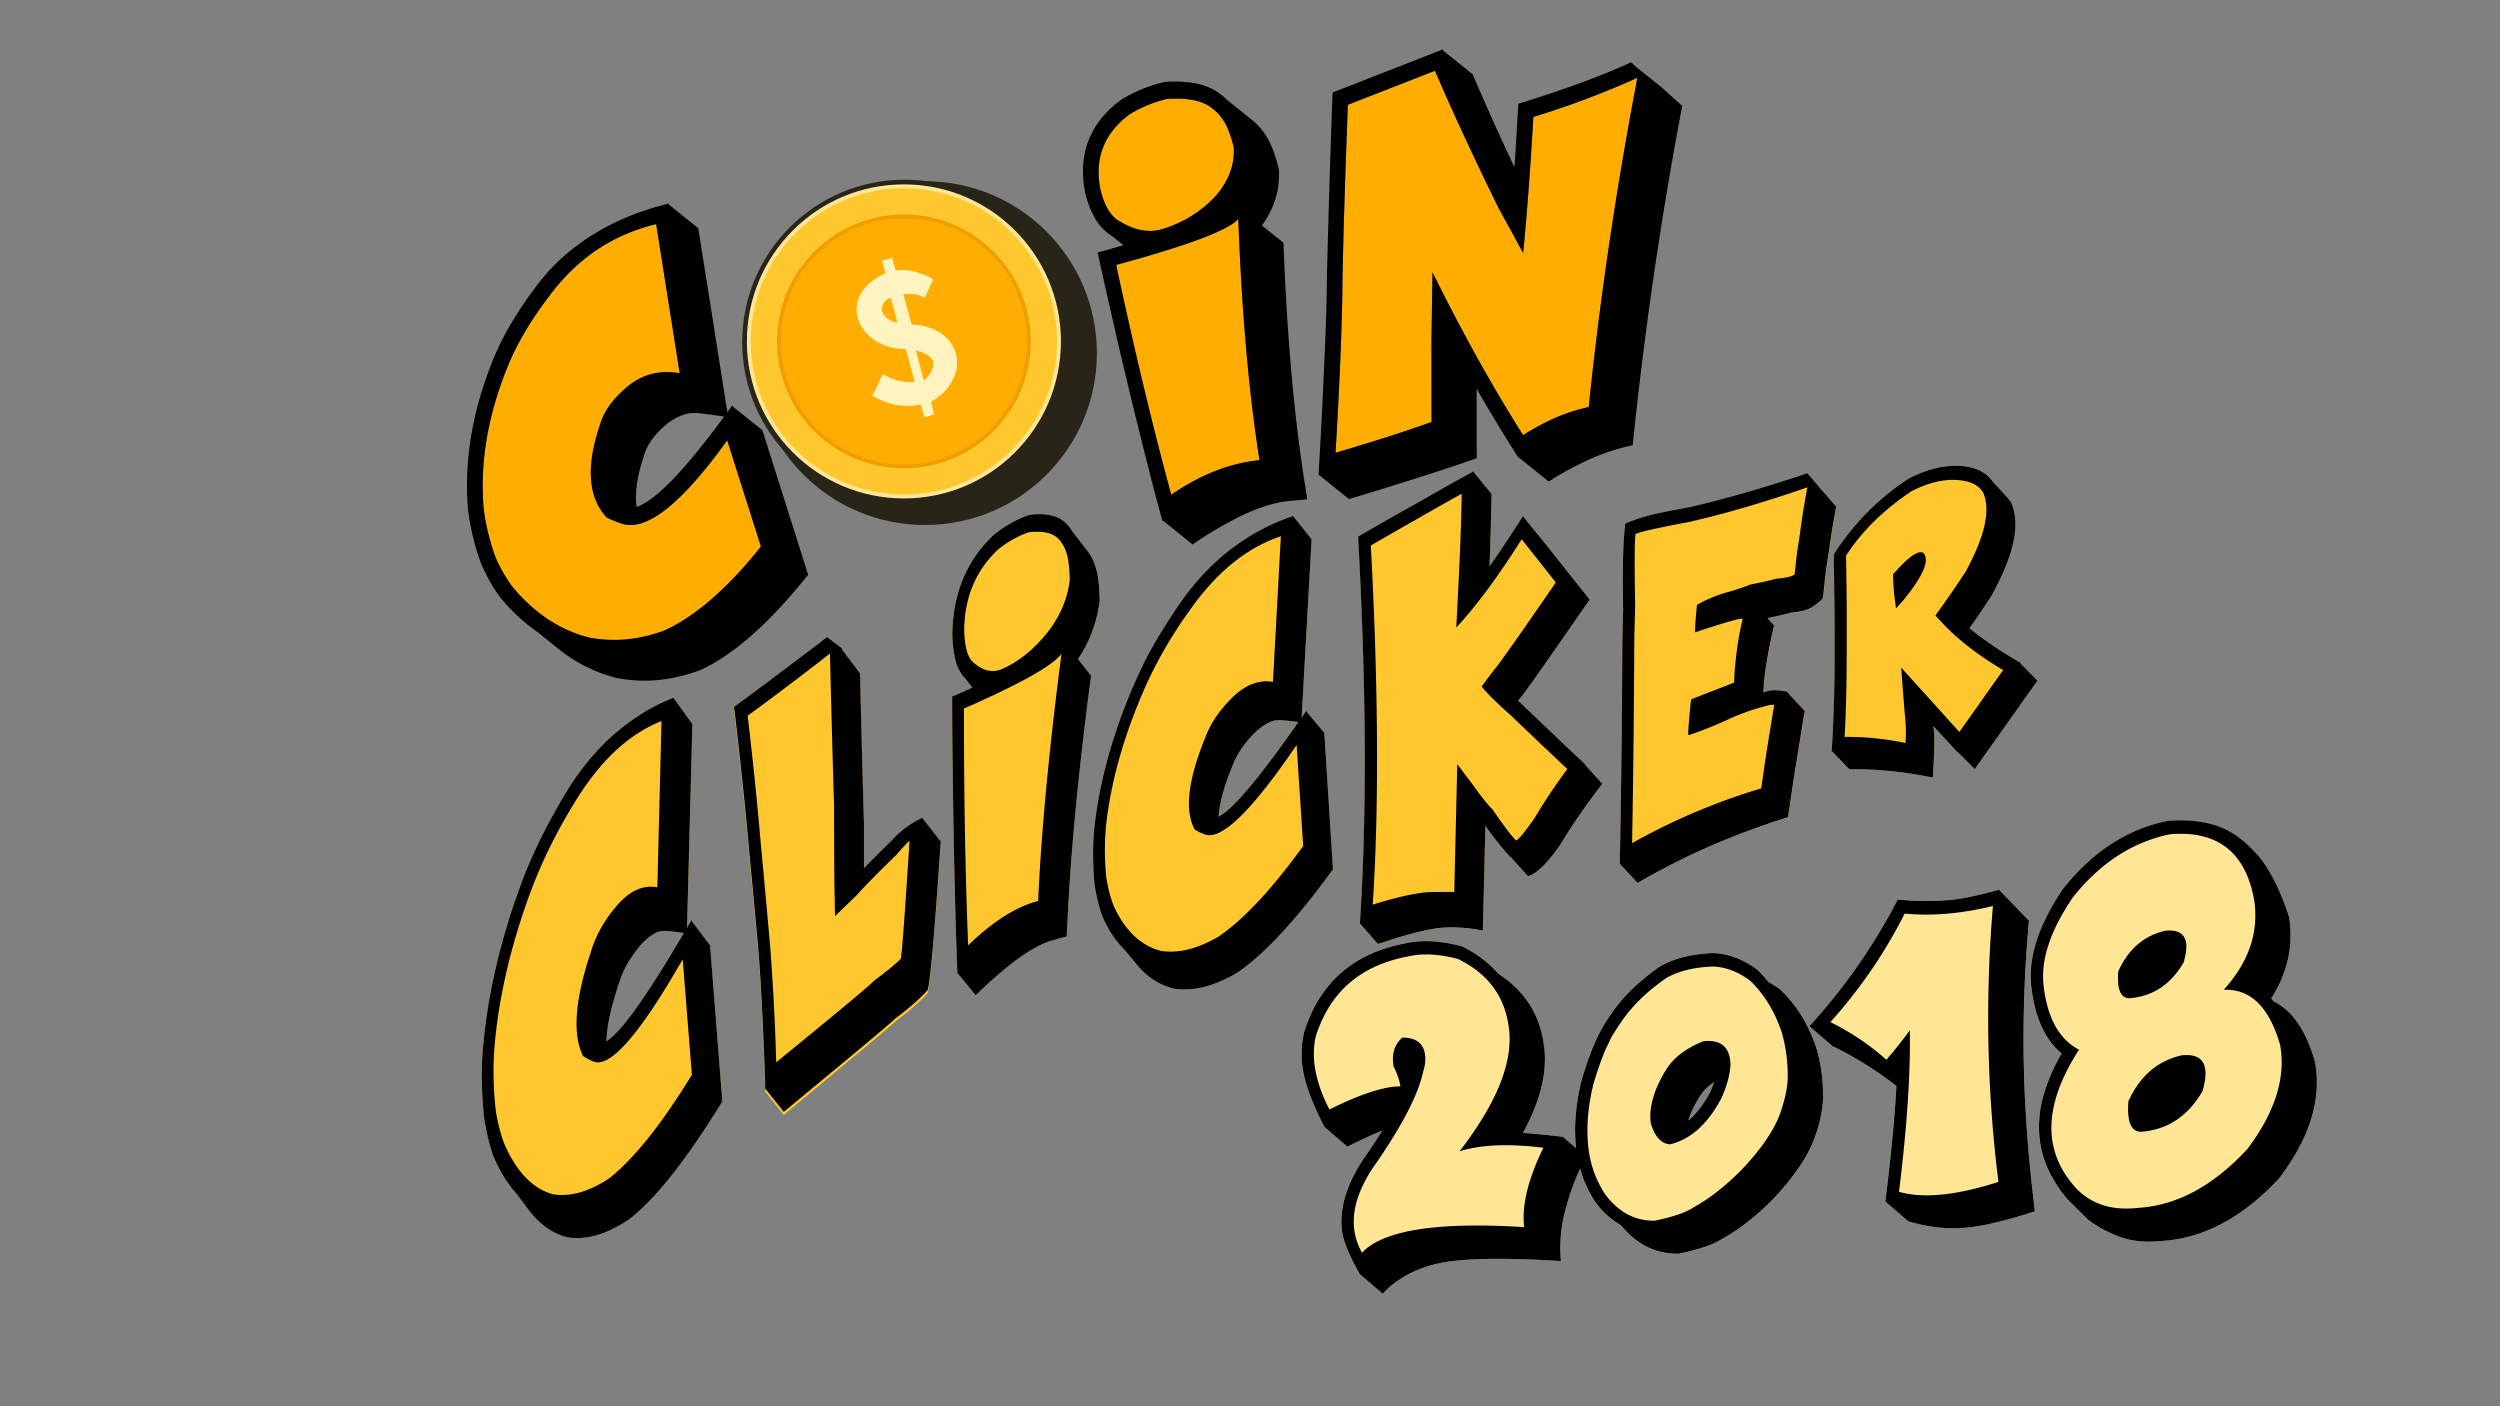 <svg xmlns="http://www.w3.org/2000/svg" width="1600" height="900" viewBox="0 0 1600 900"><rect x="0" y="0" width="1600" height="900" fill="#808080" stroke="none"/><defs><style>.cls-1{fill:#282418;}.cls-2{fill:#ffe695;}.cls-3{fill:#ffc72e;}.cls-4{fill:#f09f01;}.cls-5{fill:#ffad01;}.cls-6{fill:#fff4bf;}</style></defs><title>start</title><g id="start"><circle class="cls-1" cx="579" cy="219" r="104"/><circle class="cls-1" cx="592" cy="226" r="110"/><circle class="cls-2" cx="578.5" cy="218.5" r="100.5"/><circle class="cls-3" cx="578.5" cy="218.5" r="97.99"/><circle class="cls-4" cx="578.5" cy="218.5" r="81.24"/><circle class="cls-5" cx="578.5" cy="218.5" r="78.72"/><path class="cls-6" d="M583.39,207.65l-5.23-19.41c4.45-.17,8.52-.57,13.65,2.39l5.48-11.88c-8.22-4.6-16.25-6.76-24.07-5.66L571,165l-6.47,1.74,2.18,8.09c-33.25,15-17.2,48.87,13,48.52l5.67,21c-7.58.88-14.2-1.37-20.4-4.92l-6.67,13.93c9,5.12,18.91,7.93,31,5.55l2.17,8.08,6.47-1.74-2.17-8.08C622.2,242.3,616.73,209.08,583.39,207.65Zm-9-1.06c-11-2.24-13.62-12-4.35-16.17Zm16.92,37.08-5.22-19.41C598.76,227.39,601.17,233.66,591.34,243.67Z"/><path class="cls-5" d="M487,349.8l-21.59-67.94q-44.15,61.39-67.7,53.23a76,76,0,0,1-9.42-3.81q-17.85-19.41-4.42-59.08,3.78-13.41,18-25T435,238.84l-15.07-95.37q-41.76,10-68.31,45.89-17.08,22.23-26.05,43.6-19.29,46.53-16.21,90.12Q310.61,338,316.87,356a94.1,94.1,0,0,0,11,19.43q20.94,25.36,49,32.58,23.94,4.63,48.63-4.63Q455.27,389.59,487,349.8Z"/><path d="M487.93,275.32,469,260.2l-.22-.89-1.67,2.28c-.56.75-1.09,1.51-1.59,2.26L446.92,146.07,428,130.86l-.09-.54a178.52,178.52,0,0,0-21.4,6.56,156.61,156.61,0,0,0-19.29,8.8c-.42.19-.85.4-1.29.65l-1.28.75L381.43,149c-2.52,1.48-5,3-7.29,4.64s-4.64,3.29-6.9,5a.22.22,0,0,1-.15.11c-.7.6-1.38,1.16-2.06,1.69s-1.36,1.1-2.06,1.69a129.49,129.49,0,0,0-19.22,20.36A256,256,0,0,0,328,205.56a180.42,180.42,0,0,0-11.66,22.74q-20.28,48.88-17,95.38c.16,2.18.47,4.73.91,7.66a160,160,0,0,0,7.39,28.71A131.85,131.85,0,0,0,313.49,372a86.72,86.72,0,0,0,6.81,10.49,118.59,118.59,0,0,0,23.91,22.16L357.06,415a97.22,97.22,0,0,0,37.3,18.84,92.73,92.73,0,0,0,32.27.7,108.6,108.6,0,0,0,21.77-5.78q32-14.78,68.8-60.92Zm-38.5-10.63q5.49.58,14,1.95-19.11,26-33.13,40.46t-22.84,17.33q-2-13.19,4.82-33.13,3-10.47,14.71-20.13a38.71,38.71,0,0,1,7.08-4.38,26.54,26.54,0,0,1,7.48-2.33A34.29,34.29,0,0,1,449.43,264.69ZM425.52,403.37q-24.69,9.25-48.63,4.63-28-7.22-49-32.58a94.1,94.1,0,0,1-11-19.43q-6.25-18-7.52-32.91-3.08-43.59,16.21-90.12,9-21.36,26.05-43.6,26.55-35.88,68.31-45.89L435,238.84q-18.94-3.27-33.13,8.33t-18,25q-13.42,39.68,4.42,59.08a76,76,0,0,0,9.42,3.81q23.55,8.18,67.7-53.23L487,349.8Q455.25,389.6,425.52,403.37Z"/><path class="cls-5" d="M749.65,316.56q28.22-19.33,56.43-22.05-10.26-64.8-13.59-154.43-8.67,10.59-78.12,29.48Q732,252,749.65,316.56Z"/><path class="cls-5" d="M778.7,124.64q11.89-14.19,10.86-30.47-2.49-10.35-6-16.16a31.8,31.8,0,0,0-9.32-9.87q-8.91-6-27.1-4.88a80.2,80.2,0,0,0-24.33,10q-24,18-18.68,47.17,3.33,14.82,11.08,20.34,14.63,9.26,26.89,6.29A75.4,75.4,0,0,0,778.7,124.64Z"/><path d="M834.18,303.82q-4.75-31.4-7.95-68.5t-4.82-80l-13.8-11q12.06-16.52,10.86-36.06-3.16-13.11-7.66-20.5a47.28,47.28,0,0,0-4.41-6.08,36.49,36.49,0,0,0-5.36-5.1L785.3,63.89c-.92-.9-1.88-1.75-2.87-2.55s-2-1.57-3.09-2.33q-11.73-7.95-33-6.64l-1.56.23A92.6,92.6,0,0,0,717.29,64q-29.64,22.11-22.93,58.55a61.48,61.48,0,0,0,6.09,16.56A33,33,0,0,0,710.06,150l1.39.89L719,157q-3.88,1-8,2.22t-8.49,2.3q2.92,13.78,6.35,28.82T715.86,221q3.61,15.56,7.35,31t7.38,30q3.63,14.55,7,27.67T744,333.49a.53.53,0,0,1,.39-.24l18.9,15.21a237.5,237.5,0,0,1,32-18.76q14.5-6.84,26.43-8.65l2.82-.33c1.43-.16,3-.31,4.64-.47s3.21-.31,4.65-.44,2.38-.22,2.82-.29Zm-119-163q-7.74-5.52-11.08-20.34-5.37-29.2,18.68-47.17a80.2,80.2,0,0,1,24.33-10q18.2-1.11,27.1,4.88A31.8,31.8,0,0,1,783.57,78q3.49,5.8,6,16.16,1.05,16.27-10.86,30.47a75.4,75.4,0,0,1-36.59,22.44Q729.84,150.05,715.22,140.79Zm34.43,175.77Q732,252,714.37,169.56q69.45-18.88,78.12-29.48,3.33,89.63,13.59,154.43Q777.87,297.23,749.65,316.56Z"/><path class="cls-5" d="M1047.89,49.9a563.57,563.57,0,0,1-66.52,25q-3,51.66-6.55,87.17-7-13.06-15.52-28.48-22.38-45.34-40.93-88.23L862.65,67.09q-3.15,83.55-3.54,120.32-.61,39.28-4.34,102.35,39-11.52,61.42-19.69l-.06-52.58.67-43.25q28.91,58.39,58,104.27,21.11-13.58,42-18Q1027.2,158.78,1047.89,49.9Z"/><path d="M1063.06,55.58,1047.34,43l-3.42-3.15q-14.16,6.55-32.11,13.13T971.75,66.41q-.64,10.2-1.23,20.43T969.24,107Q961.82,91.32,955,76.07T942.44,47.46L923.65,32.41a1,1,0,0,1-.14-.39,1,1,0,0,0-.15-.39L852.87,59.22q-.78,20.4-1.39,39.35t-1.1,35.51q-.48,16.54-.83,30T849.11,187q-.11,6.52-.36,14.83t-.66,17.86q-.39,9.56-.87,20.05t-1,21.35q-.54,10.88-1.15,21.84t-1.21,21.43a1.59,1.59,0,0,1,.57-.18l18.89,15.21q6.54-1.9,14.09-4.24l15.4-4.77q7.85-2.43,15.59-4.9t14.69-4.75q6.93-2.3,12.62-4.21t9.43-3.31c0-3.18-.06-6.59-.07-10.22s0-7.36,0-11.15,0-7.64,0-11.53,0-7.69,0-11.42q6.39,11.06,13,22t13.81,22.22a.49.49,0,0,1,.3-.23l19,15.29a197.39,197.39,0,0,1,27.09-14.62,133.78,133.78,0,0,1,26.65-8.58q5.61-54.55,13.53-108.89t18.16-108.31Zm-46.27,204.91q-20.88,4.45-42,18-29.1-45.87-58-104.27l-.67,43.25.06,52.58q-22.41,8.18-61.42,19.69,3.74-63.07,4.34-102.35.39-36.78,3.54-120.32l55.72-21.76q18.55,42.89,40.93,88.23Q967.78,149,974.82,162q3.52-35.5,6.55-87.17a563.57,563.57,0,0,0,66.52-25Q1027.19,158.77,1016.79,260.49Z"/><path class="cls-3" d="M454.44,605.06l-11.68-15.5,0-1-1.56,2.65c-.53.88-1,1.76-1.51,2.63l3.43-130.43-11.82-16.37v-.6a123.66,123.66,0,0,0-16.85,8.07,131.22,131.22,0,0,0-15.6,10.61c-.34.23-.69.49-1.06.79s-.71.59-1.05.89L394,469.07c-2.09,1.77-4.12,3.62-6.08,5.53s-3.91,3.92-5.84,6c-.05.08-.09.13-.13.14-.6.7-1.19,1.37-1.77,2s-1.17,1.3-1.77,2a176.53,176.53,0,0,0-17.13,24.05q-8.13,13.6-14.9,27.23t-11.8,26.82q-21.76,57.72-25.76,111.55c-.18,2.51-.31,5.46-.39,8.82a257.2,257.2,0,0,0,1.46,32.67q1.13,7.05,2.64,13.28a93.89,93.89,0,0,0,3.53,11.49q6.17,14.19,14.4,23.18l7.94,10.56Q348.9,788.24,363,791.86q11.19,1.82,23.42-2.84a81.22,81.22,0,0,0,16.71-9c17-13.41,36.7-38.53,59.16-75.1Zm-26.79-9.15c2.63.2,6,.6,10,1.22q-17.87,30.47-30.26,47.81t-19.27,21.42q.42-14.77,8.3-37.86,3.74-12,13.73-23.77a41,41,0,0,1,5.85-5.41,20,20,0,0,1,5.84-3.13A17,17,0,0,1,427.65,595.91Z"/><path class="cls-3" d="M590.5,525.94,602,540.59q-5.64,85.2-8.35,95.11A109.63,109.63,0,0,1,585.1,644q-5,4.44-11.77,9.52-5.42,5-23.37,19.9T501.6,713.57l-11.53-14.49a.82.82,0,0,1-.16.15.93.93,0,0,0-.15.15q-.22-9.06-.63-20.3t-1-23q-.56-11.71-1.22-23.16t-1.43-21q-.78-9-1.58-17.86l-1.56-17q-.76-8.19-1.47-15.58t-1.29-13.69q-.83-9.89-2-21.63t-2.44-24q-1.29-12.29-2.66-24.54t-2.69-23.2q6.63-4.81,14.28-10.53t15.52-11.63q7.86-5.9,15.5-11.66t14.19-10.87l9.4,7.11,0,.67L550.38,433q.87,37.23,1.52,61.23t1,34.78q0,6.79,0,13.94t0,14.75q3.48-3.56,8-8.1t9.95-9.8a52.32,52.32,0,0,1,4.57-4.61,59,59,0,0,1,5-4c1.69-1.21,3.39-2.32,5.1-3.31a44.41,44.41,0,0,1,4.95-2.51Z"/><path class="cls-3" d="M689.87,421.88l8.41,10.54q-5.79,43.82-9.48,81.59t-5.31,69.48l-.82,15.85c-.33.11-1,.3-2.1.58s-2.23.58-3.47.92-2.4.65-3.47,1-1.78.52-2.11.63q-9,3.08-20.71,11.64A256,256,0,0,0,624.47,637L613.09,623a.65.65,0,0,0-.32.3q-.48-11-.87-24.42t-.77-28.41q-.37-15-.68-30.93t-.53-32.08q-.21-16.14-.37-31.76t-.16-30c2.27-1,4.49-1.92,6.64-2.91s4.24-1.9,6.26-2.79l-4.58-6-.89-.86a25.36,25.36,0,0,1-5.39-11A74.13,74.13,0,0,1,609.52,405c.49-25.46,9.24-46.35,26.26-62.51A75.52,75.52,0,0,1,658,329.71l1.2-.29q16-2,23.48,5.89c.67.74,1.31,1.51,1.92,2.3a27.53,27.53,0,0,1,1.72,2.54L696,352.63a24.86,24.86,0,0,1,3.15,5,40.36,40.36,0,0,1,2.29,6.06q2.13,7.39,2.34,20.66A84.91,84.91,0,0,1,689.87,421.88Z"/><path class="cls-3" d="M847.57,469.07l-11.33-13.58v-.84L834.6,457c-.55.77-1.07,1.54-1.57,2.29l6.39-114.17-11.48-14.44,0-.52a132.25,132.25,0,0,0-32.93,16.11c-.34.2-.7.42-1.07.68l-1.08.78-2.73,1.94c-2.13,1.54-4.2,3.15-6.21,4.81s-4,3.41-6,5.22c-.05.07-.09.11-.13.12-.62.61-1.23,1.19-1.82,1.74s-1.2,1.13-1.81,1.75a161,161,0,0,0-17.69,21Q748.1,396.19,741,408.13t-12.41,23.52q-23,50.69-28.21,98.06c-.23,2.21-.43,4.8-.58,7.76a199.32,199.32,0,0,0,.74,28.74c.65,4.13,1.43,8,2.35,11.67A72.39,72.39,0,0,0,706.19,588a69.2,69.2,0,0,0,13.88,20.34l7.7,9.24q10.14,12.12,24.13,15.23a51.27,51.27,0,0,0,23.47-2.61,88.71,88.71,0,0,0,16.89-7.94c17.28-11.82,37.55-33.86,60.84-65.88Zm-16.57-7q-18.57,26.63-31.35,41.81T779.9,522.68q.75-12.94,9.14-33.18,4-10.54,14.27-20.8a41.05,41.05,0,0,1,6-4.73,21.5,21.5,0,0,1,5.93-2.72A19.36,19.36,0,0,1,821,461C823.61,461.19,827,461.55,831,462.11Z"/><path class="cls-3" d="M1014.29,489.23l11.16,12.48q-8,10.47-14.77,20.17t-12.1,18.71Q986.3,558.28,978,560.81c-.42-.46-.86-.93-1.33-1.42s-1-1-1.49-1.62l-8.34-9.3-.19.06q-2.89-3-6.9-7.93t-9.07-12q-.21,8.69-.45,17.62t-.43,17.58q-.19,8.64-.41,16.77c-.14,5.42-.27,10.43-.37,15.06a88.38,88.38,0,0,0-11.16-1.66,101.31,101.31,0,0,0-12.05-.36,82.38,82.38,0,0,0-14.12,2q-8.43,1.8-19.54,5.32l-10.24,3.26-11.17-12.76-.37.12q3.35-50.67,3.13-112.35-.27-62-4.24-135.68,6.1-3.56,12.94-7.49T896,328.06l13.94-7.9,13.11-7.41q6.2-3.48,11.38-6.37t8.79-4.85l0,.67,11.4,13.94q0,3.32-.15,8c-.08,3.16-.17,6.71-.28,10.67s-.24,8.27-.38,12.94-.31,9.58-.51,14.72q5-7,10.29-15t11.15-17.18l4.87,6.25,6.61,7.95,31.22,39.29q-7,10-13.75,19.7t-12.48,17.95q-5.75,8.25-10.18,14.48t-6.77,9.34l-1.18,1.39-.34.37c-.07.07-.16.18-.27.31s-.4.54-.86,1.19l.55.47c.17.14.36.29.55.46.58.55,1.16,1.09,1.74,1.61s1.13,1.06,1.67,1.62c.35.35.72.7,1.12,1.08s.78.74,1.13,1.08q4.83,4.69,10.08,9.64T998.52,474q4.85,4.63,9,8.54l6.91,6.45Z"/><path class="cls-3" d="M1172.64,339.24q-1.14,7.06-2,13.7l-1.23,7.76q-.4,2.42-.78,5.38c-.25,2-.51,4.12-.76,6.42l0,.15c0,.51-.13,1.26-.24,2.23s-.22,2-.32,3.06-.21,2.08-.32,3-.18,1.66-.23,2.11a38.41,38.41,0,0,1-6.18,5.13,18.9,18.9,0,0,1-6,2.68c-1,.24-2.19.48-3.54.71s-2.83.42-4.45.55a29.67,29.67,0,0,1-3,.85l-3.9.91c-1.23.28-2.49.57-3.8.85l-4.61,1,4.22,4.69q-2.65,11.36-4.22,20.39t-2.21,16.06c-.06.67-.13,1.57-.21,2.69s-.17,2.36-.25,3.68l.57-.14a10.15,10.15,0,0,1,1.33-.42l1.39-.35a18.38,18.38,0,0,1,5.09-.43,45.84,45.84,0,0,1,7.18,1c0,.11,0,.17-.05.2a.4.4,0,0,0,0,.2l11.06,11.84q-1.08,6.15-2.15,12.63t-2,12.45q-1,6-1.8,11.05t-1.32,8.32c-.21,1.34-.46,3.08-.77,5.21s-.62,4.34-.94,6.62-.65,4.49-1,6.63-.58,3.82-.73,5.05A501.88,501.88,0,0,0,1095,541.38a461.55,461.55,0,0,0-46.9,23.75L1037,553.22c-.09.07-.14.12-.16.12a.77.77,0,0,0-.16.13q.29-15,.56-32.21t.5-35.22q.23-18,.35-36.19t.21-35.24c0-1.63.05-4.48.13-8.54s.21-9.29.39-15.65q-.63-31.92.65-48,.33-4.2.77-7.32a119.8,119.8,0,0,1,22.88-6.93q7.51-1.54,18.31-3.54,16.59-3.79,35.45-9.23t39.81-12.48l7.47,8.61a.22.22,0,0,1,0,.13.21.21,0,0,0,0,.12L1168,316l7.35,8.39Q1173.76,332.17,1172.64,339.24Z"/><path class="cls-3" d="M1304,435.57l-40.12,56.6L1253,481.25l-.14.18-15.44-16.77a14.35,14.35,0,0,0,.14,1.56c.07.48.12.93.16,1.35a109.35,109.35,0,0,1,.19,11.19q-.17,7.42-.89,18.82a275.45,275.45,0,0,0-27.3-4.16,224.24,224.24,0,0,0-26.13-1.14l-10.86-11.35a.6.6,0,0,1-.22,0,.6.6,0,0,0-.22,0q.18-3.06.47-7.87t.51-10.57q.23-5.76.45-12.07t.31-12.4q.15-8.46.15-21.22t-.09-29.42q0-1.64-.06-4.83c0-2.12-.06-4.62-.1-7.46s-.08-6-.12-9.46-.1-7.06-.16-10.84a167.24,167.24,0,0,1,21.11-26.61,161,161,0,0,1,26.28-21.56l.87-.54a87.55,87.55,0,0,1,10-4.32,64.65,64.65,0,0,1,9.81-2.73,49.75,49.75,0,0,1,6-.78c1.94-.12,3.86-.17,5.78-.15q15.27.57,21.83,10.06l9.29,10.08a26.55,26.55,0,0,1,2.67,3.61q3.49,8.07,2.32,18.9-1.82,16.65-15,40.49-2.43,3.69-4.17,6.28l-3.24,4.88c-1,1.51-2,3-3.08,4.48s-2.26,3.17-3.66,5.07q6.52,5.36,14.72,11t18.13,11.28l-.21.27Z"/><path d="M454.44,605.06l-11.68-15.5,0-1-1.56,2.65c-.53.88-1,1.76-1.51,2.63l3.43-130.43-11.82-16.37v-.6a123.66,123.66,0,0,0-16.85,8.07,131.22,131.22,0,0,0-15.6,10.61c-.34.23-.69.49-1.06.79s-.71.59-1.05.89L394,469.07c-2.09,1.77-4.12,3.62-6.08,5.53s-3.91,3.92-5.84,6c-.05.08-.09.13-.13.14-.6.7-1.19,1.37-1.77,2s-1.17,1.3-1.77,2a176.53,176.53,0,0,0-17.13,24.05q-8.13,13.6-14.9,27.23t-11.8,26.82q-21.76,57.72-25.76,111.55c-.18,2.51-.31,5.46-.39,8.82a257.2,257.2,0,0,0,1.46,32.67q1.13,7.05,2.64,13.28a93.89,93.89,0,0,0,3.53,11.49q6.17,14.19,14.4,23.18l7.94,10.56Q348.9,788.24,363,791.86q11.19,1.82,23.42-2.84a81.22,81.22,0,0,0,16.71-9c17-13.41,36.7-38.53,59.16-75.1Zm-26.79-9.15c2.63.2,6,.6,10,1.22q-17.87,30.47-30.26,47.81t-19.27,21.42q.42-14.77,8.3-37.86,3.74-12,13.73-23.77a41,41,0,0,1,5.85-5.41,20,20,0,0,1,5.84-3.13A17,17,0,0,1,427.65,595.91ZM390.06,754Q370.69,767,353.88,764.32q-19.47-5.36-31.24-32.53a108,108,0,0,1-5.39-21.45,222.08,222.08,0,0,1-1-37.46q3.76-50.25,24.48-105.19a328.23,328.23,0,0,1,25.4-51.38q24.76-42.07,57.23-54.81l-2.65,106.38q-13.51-2.53-25.66,11.44T378.27,608.9c-10.35,30.76-12,53.1-5.15,66.85a34,34,0,0,0,6.37,3.52c10.73,4.81,29.85-17.14,57.43-65.3l5.9,73.89Q413.75,735.25,390.06,754Z"/><path d="M590.5,523.94l0-.56a44.41,44.41,0,0,0-4.95,2.51c-1.71,1-3.41,2.1-5.1,3.31a59,59,0,0,0-5,4,52.32,52.32,0,0,0-4.57,4.61q-5.38,5.25-9.95,9.8t-8,8.1q0-7.62,0-14.75t0-13.94q-.37-10.8-1-34.78T550.38,431L538.7,415.54l0-.67-9.4-7.11q-6.54,5.13-14.19,10.87t-15.5,11.66q-7.86,5.93-15.52,11.63t-14.28,10.53q1.32,10.95,2.69,23.2t2.66,24.54q1.29,12.27,2.44,24t2,21.63q.58,6.28,1.29,13.69t1.47,15.58l1.56,17q.79,8.82,1.58,17.86.76,9.53,1.43,21t1.22,23.16q.55,11.7,1,23t.63,20.3a.93.93,0,0,1,.15-.15.82.82,0,0,0,.16-.15l11.53,14.49Q532,686.45,550,671.46t23.37-19.9q6.75-5.07,11.77-9.52a109.63,109.63,0,0,0,8.56-8.34q2.7-9.94,8.35-95.11Zm-14,89.64q-3.66,4-16.62,13.72c-5.91,5.72-27,23.11-63.1,52.55q-1-36.39-3.9-74.49-3.37-38.08-5.86-64.09-3.39-39.69-8.51-83.23,26.44-19.29,52.64-39.77,1.9,74.93,2.67,96.65,0,21.92.15,47.82l.44,23.57,14.38-13.87q5.16-6.11,25-25.5,7.25-8.27,8.31-8.68Q577.5,609.94,576.54,613.58Z"/><path d="M703.78,384.38q-.21-13.28-2.34-20.66a40.36,40.36,0,0,0-2.29-6.06,24.86,24.86,0,0,0-3.15-5l-9.64-12.48a27.53,27.53,0,0,0-1.72-2.54c-.61-.79-1.25-1.56-1.92-2.3q-7.44-7.85-23.48-5.89l-1.2.29a75.52,75.52,0,0,0-22.26,12.77c-17,16.16-25.77,37-26.26,62.51a74.13,74.13,0,0,0,1.91,17.19,25.36,25.36,0,0,0,5.39,11l.89.86,4.58,6q-3,1.34-6.26,2.79c-2.15,1-4.37,1.95-6.64,2.91q0,14.37.16,30t.37,31.76q.23,16.13.53,32.08t.68,30.93q.36,15,.77,28.41t.87,24.42a.65.65,0,0,1,.32-.3L624.47,637a256,256,0,0,1,26.34-22.9q11.7-8.57,20.71-11.64c.33-.11,1-.32,2.11-.63s2.23-.63,3.47-1,2.39-.64,3.47-.92,1.77-.47,2.1-.58l.82-15.85q1.62-31.72,5.31-69.48t9.48-81.59l-8.41-10.54A84.91,84.91,0,0,0,703.78,384.38ZM664.43,576.61q-21.1,5.49-44.82,28.41-2.68-66.07-2.68-151.55,54.32-23.81,62.44-35.11Q667.36,510.6,664.43,576.61Zm7.23-173.48q-13.57,17.7-30.67,25.2-9.54,3.76-18.89-5.16-4.86-5.42-5-20.87.61-30.54,21.32-50.31a66.07,66.07,0,0,1,19.68-11.26q13.7-1.74,19.36,4.17a23.58,23.58,0,0,1,5.34,9.86q1.65,5.87,1.83,16.43Q682.77,387.92,671.66,403.13Z"/><path d="M847.57,469.07l-11.33-13.58v-.84L834.6,457c-.55.77-1.07,1.54-1.57,2.29l6.39-114.17-11.48-14.44,0-.52a132.25,132.25,0,0,0-32.93,16.11c-.34.2-.7.42-1.07.68l-1.08.78-2.73,1.94c-2.13,1.54-4.2,3.15-6.21,4.81s-4,3.41-6,5.22c-.05.07-.09.11-.13.12-.62.61-1.23,1.19-1.82,1.74s-1.2,1.13-1.81,1.75a161,161,0,0,0-17.69,21Q748.1,396.19,741,408.13t-12.41,23.52q-23,50.69-28.21,98.06c-.23,2.21-.43,4.8-.58,7.76a199.32,199.32,0,0,0,.74,28.74c.65,4.13,1.43,8,2.35,11.67A72.39,72.39,0,0,0,706.19,588a69.2,69.2,0,0,0,13.88,20.34l7.7,9.24q10.14,12.12,24.13,15.23a51.27,51.27,0,0,0,23.47-2.61,88.71,88.71,0,0,0,16.89-7.94c17.28-11.82,37.55-33.86,60.84-65.88Zm-16.57-7q-18.57,26.63-31.35,41.81T779.9,522.68q.75-12.94,9.14-33.18,4-10.54,14.27-20.8a41.05,41.05,0,0,1,6-4.73,21.5,21.5,0,0,1,5.93-2.72A19.36,19.36,0,0,1,821,461C823.61,461.19,827,461.55,831,462.11ZM779.82,599.44q-19.64,11.53-36.39,9.22Q724.1,604,712.92,580.18A85.16,85.16,0,0,1,708,561.33a171.39,171.39,0,0,1-.13-33q4.86-44.19,26.79-92.44a281.82,281.82,0,0,1,26.56-45q25.72-36.78,58.53-47.69l-5.06,93.21q-13.46-2.26-25.92,9.94t-17.49,25.89c-11,27-13.24,46.59-6.65,58.65a33.84,33.84,0,0,0,6.29,3.08c10.63,4.22,30.23-15,58.91-57.17l4.22,64.63C814,569.13,795.89,588.52,779.82,599.44Z"/><path d="M1014.29,489.23l.14-.2-6.91-6.45q-4.15-3.91-9-8.54t-10.09-9.57q-5.25-5-10.08-9.64c-.35-.34-.72-.7-1.13-1.08s-.77-.73-1.12-1.08c-.54-.56-1.09-1.1-1.67-1.62s-1.16-1.06-1.74-1.61c-.19-.17-.38-.32-.55-.46l-.55-.47c.46-.65.74-1.05.86-1.19s.2-.24.27-.31l.34-.37,1.18-1.39q2.34-3.11,6.77-9.34t10.18-14.48q5.74-8.24,12.48-17.95t13.75-19.7L986.2,344.49l-6.61-7.95-4.87-6.25q-5.85,9.19-11.15,17.18t-10.29,15q.3-7.71.51-14.72t.38-12.94c.11-4,.2-7.51.28-10.67s.12-5.83.15-8L943.2,302.2l0-.67q-3.6,2-8.79,4.85t-11.38,6.37L910,320.16,896,328.06q-7,4-13.86,7.91t-12.94,7.49q4,73.73,4.24,135.68.22,61.73-3.13,112.35l.37-.12,11.17,12.76,10.24-3.26q11.11-3.51,19.54-5.32a82.38,82.38,0,0,1,14.12-2,101.31,101.31,0,0,1,12.05.36A88.38,88.38,0,0,1,949,595.59c.1-4.63.23-9.64.37-15.06s.28-11,.41-16.77.27-11.63.43-17.58.31-11.83.45-17.62q5.05,7.07,9.07,12t6.9,7.93l.19-.06,8.34,9.3c.52.59,1,1.12,1.49,1.62s.91,1,1.33,1.42q8.32-2.5,20.61-20.22,5.37-9,12.1-18.71t14.77-20.17Zm-31.93,34q-9.66,13.93-12.11,14.67-4.11-4-15.12-20c-2.35-2.08-6.61-7.39-12.79-16l-9.68-12.81-1.92,81.8q-1.1-.15-14,0T878.53,579c4.05-61.14,3.7-137.53-1.2-229.92Q913.95,328,935.47,316q-.12,23.08-3.45,85.62Q951,381.26,973.9,345.11l21.81,27.66c-18.58,27-31,44.77-37.2,53.09q-4.31,5.38-10.22,13.49,4.25,5.7,19,18.84c15.59,14.93,27.52,26.23,35.82,34A342.39,342.39,0,0,0,982.36,523.2Z"/><path d="M1168,316l-3.85-4.29a.21.21,0,0,1,0-.12.22.22,0,0,0,0-.13l-7.47-8.61q-20.94,7.08-39.81,12.48t-35.45,9.23q-10.8,2-18.31,3.54a119.8,119.8,0,0,0-22.88,6.93q-.43,3.12-.77,7.32-1.27,16.1-.65,48-.27,9.54-.39,15.65c-.08,4.06-.13,6.91-.13,8.54q-.07,17-.21,35.24t-.35,36.19q-.23,18-.5,35.22t-.56,32.21a.77.77,0,0,1,.16-.13s.07-.05.16-.12l11.06,11.91a461.55,461.55,0,0,1,46.9-23.75,501.88,501.88,0,0,1,49.41-18.31c.15-1.23.4-2.91.73-5.05s.65-4.35,1-6.63.63-4.49.94-6.62.56-3.87.77-5.21q.5-3.26,1.32-8.32t1.8-11.05q1-6,2-12.45t2.15-12.63l-11.06-11.84a.4.4,0,0,1,0-.2s0-.09.05-.2a45.84,45.84,0,0,0-7.18-1,18.38,18.38,0,0,0-5.09.43l-1.39.35a10.15,10.15,0,0,0-1.33.42l-.57.14c.08-1.32.16-2.55.25-3.68s.15-2,.21-2.69q.64-7,2.21-16.06t4.22-20.39l-4.22-4.69,4.61-1c1.31-.28,2.57-.57,3.8-.85l3.9-.91a29.67,29.67,0,0,0,3-.85c1.62-.13,3.11-.31,4.45-.55s2.53-.47,3.54-.71a18.9,18.9,0,0,0,6-2.68,38.41,38.41,0,0,0,6.18-5.13c0-.45.12-1.16.23-2.11s.22-1.95.32-3,.21-2.09.32-3.06.19-1.72.24-2.23l0-.15c.25-2.3.51-4.44.76-6.42s.51-3.77.78-5.38l1.23-7.76q.87-6.63,2-13.7t2.67-14.82Zm-16,25.37-1.12,7.51q-1,5.73-1.66,12.69l-.68,6q-1.92,2-12.13,2.85-3.4,1.14-16.25,3.72a143,143,0,0,1-16.9,5.51,94,94,0,0,0-17.17,7.41q-1.17,10.81-1.25,17.63,27.63-9.17,30.46-8.73a219.6,219.6,0,0,0-5.5,40.9l-27.42,10.7-.28,1.76q-1.4,13.35-1.69,20.95l.73.12q12.18-4.15,24-9.55a140.49,140.49,0,0,1,23.88-8.69c2.84-.93,5-1.26,6.5-1q-4.15,24.77-6.12,38l-2.18,15.4a406.49,406.49,0,0,0-82.68,35.06q1.1-60.15,1.4-127.8,0-4.87.57-23.82c-.5-26.15-.43-41.59.23-46.22q5.12-2.28,33.81-7.62,33.51-7.51,76.17-22.25Q1153.68,328,1152,341.4Z"/><path d="M1232.42,357.69q-.63-6.65-7-2.93-4.37,2.12-13.89,12.85c.21,5.38.41,9.29.63,11.73l1.28,10,4.46-4.89Q1233.22,365.63,1232.42,357.69Zm0,0q-.63-6.65-7-2.93-4.37,2.12-13.89,12.85c.21,5.38.41,9.29.63,11.73l1.28,10,4.46-4.89Q1233.22,365.63,1232.42,357.69Zm0,0q-.63-6.65-7-2.93-4.37,2.12-13.89,12.85c.21,5.38.41,9.29.63,11.73l1.28,10,4.46-4.89Q1233.22,365.63,1232.42,357.69Zm0,0q-.63-6.65-7-2.93-4.37,2.12-13.89,12.85c.21,5.38.41,9.29.63,11.73l1.28,10,4.46-4.89Q1233.22,365.63,1232.42,357.69Zm60.65,66.84.21-.27q-9.93-5.67-18.13-11.28t-14.72-11q2.1-2.85,3.66-5.07c1.05-1.47,2.07-3,3.08-4.48l3.24-4.88q1.74-2.6,4.17-6.28,13.18-23.88,15-40.49,1.17-10.83-2.32-18.9a26.55,26.55,0,0,0-2.67-3.61l-9.29-10.08q-6.55-9.48-21.83-10.06c-1.92,0-3.84,0-5.78.15a49.75,49.75,0,0,0-6,.78,64.65,64.65,0,0,0-9.81,2.73,87.55,87.55,0,0,0-10,4.32l-.87.54a161,161,0,0,0-26.28,21.56,167.24,167.24,0,0,0-21.11,26.61q.09,5.67.16,10.84t.12,9.46c0,2.84.07,5.34.1,7.46s0,3.74.06,4.83q.09,16.63.09,29.42t-.15,21.22q-.1,6.07-.31,12.4t-.45,12.07q-.22,5.76-.51,10.57t-.47,7.87a.6.6,0,0,1,.22,0,.6.6,0,0,0,.22,0l10.86,11.35a224.24,224.24,0,0,1,26.13,1.14,275.45,275.45,0,0,1,27.3,4.16q.74-11.4.89-18.82a109.35,109.35,0,0,0-.19-11.19c0-.42-.09-.87-.16-1.35a14.35,14.35,0,0,1-.14-1.56l15.44,16.77.14-.18,10.88,10.92,40.12-56.6ZM1254,468.45l-37.23-41.18c1.27,17.24,2.13,28.12,2.6,32.7a95.53,95.53,0,0,1,.16,15.55,180.6,180.6,0,0,0-39-3.9q.83-12.15,1.24-36.35.22-16.78.11-50.65-.06-6.51-.39-29,14.94-23.22,41.8-41.2,15-7.73,28-7.26,13.45.43,18,8.21c4.8,11.21,1,28-11.36,50.65q-10.11,15.32-19.27,27.89l5.56,6q14.85,15.39,37.79,28.94Zm-28.57-113.69q-4.37,2.12-13.89,12.85c.21,5.38.41,9.29.63,11.73l1.28,10,4.46-4.89q15.36-18.84,14.56-26.78Q1231.79,351,1225.38,354.76Zm7,2.93q-.63-6.65-7-2.93-4.37,2.12-13.89,12.85c.21,5.38.41,9.29.63,11.73l1.28,10,4.46-4.89Q1233.22,365.63,1232.42,357.69Zm0,0q-.63-6.65-7-2.93-4.37,2.12-13.89,12.85c.21,5.38.41,9.29.63,11.73l1.28,10,4.46-4.89Q1233.22,365.63,1232.42,357.69Zm0,0q-.63-6.65-7-2.93-4.37,2.12-13.89,12.85c.21,5.38.41,9.29.63,11.73l1.28,10,4.46-4.89Q1233.22,365.63,1232.42,357.69Zm0,0q-.63-6.65-7-2.93-4.37,2.12-13.89,12.85c.21,5.38.41,9.29.63,11.73l1.28,10,4.46-4.89Q1233.22,365.63,1232.42,357.69Z"/><path class="cls-2" d="M1166.68,699.1l0,.22a102.71,102.71,0,0,0-4.06-28,95.18,95.18,0,0,0-9.53-20.92,87.86,87.86,0,0,0-13.79-17.15,70.17,70.17,0,0,0-7.48-4.73q-1.69-2.1-3.48-4.08t-3.71-3.83q-13.14-9.81-27.85-10.64h-.59c-1.27,0-2.63.13-4.07.25s-2.75.24-3.92.38a76.48,76.48,0,0,0-14,2.85,57.71,57.71,0,0,0-11.9,5.12q-19.17,13.36-29.85,28.48-3.93,5.53-6.36,9.68a62.8,62.8,0,0,0-3.48,6.55q-5.11,10.19-10.46,28.2a146,146,0,0,0-3.71,22.4,109.64,109.64,0,0,0,.21,20.85l-8.39-7.23q-7.23-.82-13.58-1.46t-12-1q16.44-30.23,13.66-54.48c0-.37-.1-.74-.16-1.09s-.11-.71-.16-1.09a62.36,62.36,0,0,0-9.22-25.76,65.57,65.57,0,0,0-19.66-19.27,73.24,73.24,0,0,0-23.64-17.77q-16.56-4.41-30-2.87c-1.13.13-2.24.28-3.32.45s-2.16.39-3.23.66Q849.29,613.4,834.52,661a63.07,63.07,0,0,0-1.06,20.81q1.77,15.42,14.16,39.41l14.67,12.65q6.38-3.17,11.9-5.73t10.44-4.56q-2.83,4.62-6.08,9.5t-6.93,10.17q-15.14,23.65-12.79,44.15,1.11,9.75,11.4,28L884.89,828q16.68-17.73,45.57-21,23.81-2.73,68.54.1a91.34,91.34,0,0,1,2.36-30.77,158.08,158.08,0,0,1,9.88-28.31,76.1,76.1,0,0,0,9.78,21.41,52.48,52.48,0,0,0,16.43,14.87q15.08,18.54,37,18.17a144.15,144.15,0,0,0,16.75-4.42,50.88,50.88,0,0,0,11.42-5.32,119.86,119.86,0,0,0,15.53-10.33,172.64,172.64,0,0,0,15.6-13.85,161.83,161.83,0,0,0,18-22A84.47,84.47,0,0,0,1162,726.41a94.33,94.33,0,0,0,3.8-14.47A58.6,58.6,0,0,0,1166.68,699.1Zm-83.37,10.65a77.26,77.26,0,0,1,4.44-8v.07a24.37,24.37,0,0,1,3.93-5,37.83,37.83,0,0,1,5.38-4.34c-.37,1-.76,2-1.17,3.07s-.86,2.13-1.35,3.23q-6.4,12-14.15,18.38A54.25,54.25,0,0,1,1083.31,709.75Z"/><path class="cls-2" d="M1300.71,761.24l1.6,14q-13,4.21-23.51,6.77a152,152,0,0,1-18.6,3.49,90.11,90.11,0,0,1-18.88.12,106.87,106.87,0,0,1-20-4L1206.63,769q2.67-21.79,4.46-40.18T1213.7,695a230.92,230.92,0,0,0-41.07-25.59L1158,656.77a376.55,376.55,0,0,0,56.61-81.09,167.72,167.72,0,0,0,35.56.08q11.41-1.31,29.21-6.35l19.19,19.86a823.61,823.61,0,0,0-3.4,87.21Q1295.81,718.48,1300.71,761.24Z"/><path class="cls-2" d="M1458.76,754q-33,35.49-70.46,39.79l-2.42.24c-.87.07-1.68.13-2.42.17q-14.3,1.56-25.56-2.2a79.05,79.05,0,0,1-21.51-11.18l-13.12-13q-15.57-18.27-17.92-38.77a72,72,0,0,1,2-26.26,113.5,113.5,0,0,1,12.08-28.41q-16.07-13.27-19.44-42.82-3.18-27.78,20.1-62.31,28.34-35.82,67-43.76l.85-.09q16.83-1.36,30.17,3T1443.77,546Q1456,559.36,1465,586.9c.1.47.19,1,.27,1.72s.14,1.24.19,1.66a70.51,70.51,0,0,1-1.52,25.13,79.69,79.69,0,0,1-10.35,23.64c.26.3.5.6.73.88s.48.6.74,1q18,8.63,26.58,38.85c.12.66.24,1.45.37,2.39s.24,1.74.31,2.4Q1486.13,717.82,1458.76,754Z"/><path d="M1008.66,734.76l-8.39-7.23q-7.23-.82-13.58-1.46t-12-1q16.44-30.23,13.66-54.48c0-.37-.1-.74-.16-1.09s-.11-.71-.16-1.09a62.36,62.36,0,0,0-9.22-25.76,65.57,65.57,0,0,0-19.66-19.27,73.24,73.24,0,0,0-23.64-17.77q-16.56-4.41-30-2.87c-1.13.13-2.24.28-3.32.45s-2.16.39-3.23.66Q849.29,613.4,834.52,661a63.07,63.07,0,0,0-1.06,20.81q1.77,15.42,14.16,39.41l14.67,12.65q6.38-3.17,11.9-5.73t10.44-4.56q-2.83,4.62-6.08,9.5t-6.93,10.17q-15.14,23.65-12.79,44.15,1.11,9.75,11.4,28L884.89,828q16.68-17.73,45.57-21,23.81-2.73,68.54.1a91.34,91.34,0,0,1,2.36-30.77,158.08,158.08,0,0,1,9.88-28.31c1.15-2.57,2.39-5.18,3.7-7.83Zm-33.22,50.6q-83.55-5.25-103.73,16.39-13.17-23.21,6.31-53.43,28.18-40.1,32.81-62.62A23.89,23.89,0,0,0,912.05,675l-.15-.77q-1.75-10.11-14.32-10.18-7.71,6.46-5.66,18.62a40.72,40.72,0,0,1,4.35,12.61q-15.48-.09-45.43,14.79Q837.51,684.3,842,663.65q13.23-42.61,58.42-51.37,14.14-3.48,32.75,1.48,28.29,13.8,32.35,43,5.13,32.71-31.41,80.07,20.21-6.39,53.66-2.27Q973.11,764.44,975.44,785.36Z"/><path d="M1090.11,666.4q-16.54,6.69-23.59,17.88-11.83,19-10.08,34.31,3.81,13.1,12.28,13.78,19.88-4.71,33-29.7,5.57-12.52,5.72-22.13Q1106.63,664.58,1090.11,666.4Zm5.79,29.2c-.41,1-.86,2.13-1.35,3.23q-6.4,12-14.15,18.38a54.25,54.25,0,0,1,2.91-7.46,77.26,77.26,0,0,1,4.44-8v.07a24.37,24.37,0,0,1,3.93-5,37.83,37.83,0,0,1,5.38-4.34C1096.7,693.53,1096.31,694.55,1095.9,695.6Zm18.23-2.45v.07l0,.15Zm0,0v.07l0,.15Zm-24-26.75q-16.54,6.69-23.59,17.88-11.83,19-10.08,34.31,3.81,13.1,12.28,13.78,19.88-4.71,33-29.7,5.57-12.52,5.72-22.13Q1106.63,664.58,1090.11,666.4Zm5.79,29.2c-.41,1-.86,2.13-1.35,3.23q-6.4,12-14.15,18.38a54.25,54.25,0,0,1,2.91-7.46,77.26,77.26,0,0,1,4.44-8v.07a24.37,24.37,0,0,1,3.93-5,37.83,37.83,0,0,1,5.38-4.34C1096.7,693.53,1096.31,694.55,1095.9,695.6Zm70.78,3.5,0,.22a102.71,102.71,0,0,0-4.06-28,95.18,95.18,0,0,0-9.53-20.92,87.86,87.86,0,0,0-13.79-17.15,70.17,70.17,0,0,0-7.48-4.73q-1.69-2.1-3.48-4.08t-3.71-3.83q-13.14-9.81-27.85-10.64h-.59c-1.27,0-2.63.13-4.07.25s-2.75.24-3.92.38a76.48,76.48,0,0,0-14,2.85,57.71,57.71,0,0,0-11.9,5.12q-19.17,13.36-29.85,28.48-3.93,5.53-6.36,9.68a62.8,62.8,0,0,0-3.48,6.55q-5.11,10.19-10.46,28.2a146,146,0,0,0-3.71,22.4,109.64,109.64,0,0,0,.21,20.85v0a83.77,83.77,0,0,0,2.58,13.2,76.1,76.1,0,0,0,9.78,21.41,52.48,52.48,0,0,0,16.43,14.87q15.08,18.54,37,18.17a144.15,144.15,0,0,0,16.75-4.42,50.88,50.88,0,0,0,11.42-5.32,119.86,119.86,0,0,0,15.53-10.33,172.64,172.64,0,0,0,15.6-13.85,161.83,161.83,0,0,0,18-22A84.47,84.47,0,0,0,1162,726.41a94.33,94.33,0,0,0,3.8-14.47A58.6,58.6,0,0,0,1166.68,699.1Zm-26.81,11.73q-5.55,17.32-26.22,38.81-14.89,14.8-29.49,22.92-7.54,5.09-25.24,8.69-18.81.29-31.68-16.93a67.83,67.83,0,0,1-10.75-30.42q-2-18.6,3.23-39.89,5.09-17.34,10.06-27,1.24-3.57,9-14.7,9.9-14,27.58-26.36,11.65-6.71,30.15-7.39,12.23.6,23.58,9.11,13.74,13.19,20.36,33.55a99.47,99.47,0,0,1,3.65,25.5Q1144.57,697,1139.87,710.83Zm-25.74-17.61,0,.15,0-.22Zm-24-26.82q-16.54,6.69-23.59,17.88-11.83,19-10.08,34.31,3.81,13.1,12.28,13.78,19.88-4.71,33-29.7,5.57-12.52,5.72-22.13Q1106.63,664.58,1090.11,666.4Zm5.79,29.2c-.41,1-.86,2.13-1.35,3.23q-6.4,12-14.15,18.38a54.25,54.25,0,0,1,2.91-7.46,77.26,77.26,0,0,1,4.44-8v.07a24.37,24.37,0,0,1,3.93-5,37.83,37.83,0,0,1,5.38-4.34C1096.7,693.53,1096.31,694.55,1095.9,695.6Zm-5.79-29.2q-16.54,6.69-23.59,17.88-11.83,19-10.08,34.31,3.81,13.1,12.28,13.78,19.88-4.71,33-29.7,5.57-12.52,5.72-22.13Q1106.63,664.58,1090.11,666.4Zm5.79,29.2c-.41,1-.86,2.13-1.35,3.23q-6.4,12-14.15,18.38a54.25,54.25,0,0,1,2.91-7.46,77.26,77.26,0,0,1,4.44-8v.07a24.37,24.37,0,0,1,3.93-5,37.83,37.83,0,0,1,5.38-4.34C1096.7,693.53,1096.31,694.55,1095.9,695.6Zm18.23-2.45v.07l0,.15Zm-24-26.75q-16.54,6.69-23.59,17.88-11.83,19-10.08,34.31,3.81,13.1,12.28,13.78,19.88-4.71,33-29.7,5.57-12.52,5.72-22.13Q1106.63,664.58,1090.11,666.4Zm5.79,29.2c-.41,1-.86,2.13-1.35,3.23q-6.4,12-14.15,18.38a54.25,54.25,0,0,1,2.91-7.46,77.26,77.26,0,0,1,4.44-8v.07a24.37,24.37,0,0,1,3.93-5,37.83,37.83,0,0,1,5.38-4.34C1096.7,693.53,1096.31,694.55,1095.9,695.6Zm18.23-2.45v.07l0,.15Z"/><path d="M1300.71,761.24q-4.89-42.76-5.57-84.76a823.61,823.61,0,0,1,3.4-87.21l-19.19-19.86q-17.79,5-29.21,6.35a167.72,167.72,0,0,1-35.56-.08A376.55,376.55,0,0,1,1158,656.77l14.66,12.64A230.92,230.92,0,0,1,1213.7,695q-.83,15.42-2.61,33.82T1206.63,769l14.67,12.64a106.87,106.87,0,0,0,20,4,90.11,90.11,0,0,0,18.88-.12,152,152,0,0,0,18.6-3.49q10.52-2.57,23.51-6.77Zm-85.34,1.53q7.64-62,6.93-103.41-6.21,8.6-15,18.9a160.23,160.23,0,0,0-35.87-24.11A317.13,317.13,0,0,0,1219,584.69q25.74,2.56,56.48-4.82A844,844,0,0,0,1279,756.42Q1238.67,769.41,1215.37,762.77Z"/><path d="M1386.11,595.64q-20.64,4.51-30.41,26-1.35,17,7,17.24,22.48-1.64,34.84-23Q1404,594,1386.11,595.64Zm10.51,79.72q-23.34,5.1-34.43,29.43-1.57,19.23,7.92,19.57,25.5-1.85,39.51-26.07Q1416.88,673.47,1396.62,675.36Zm0,0q-23.34,5.1-34.43,29.43-1.57,19.23,7.92,19.57,25.5-1.85,39.51-26.07Q1416.88,673.47,1396.62,675.36Zm.92-59.47q6.42-21.85-11.43-20.25-20.64,4.51-30.41,26-1.35,17,7,17.24Q1385.19,637.21,1397.54,615.89Zm84.78,68.63c-.07-.66-.18-1.46-.31-2.4s-.25-1.73-.37-2.39q-8.61-30.24-26.58-38.85c-.26-.35-.51-.67-.74-1s-.47-.58-.73-.88a79.69,79.69,0,0,0,10.35-23.64,70.51,70.51,0,0,0,1.52-25.13c0-.42-.12-1-.19-1.66s-.17-1.25-.27-1.72q-9-27.54-21.23-40.89t-25.62-17.66q-13.34-4.3-30.17-3l-.85.09q-38.69,7.93-67,43.76-23.28,34.54-20.1,62.31,3.38,29.55,19.44,42.82a113.5,113.5,0,0,0-12.08,28.41,72,72,0,0,0-2,26.26q2.36,20.51,17.92,38.77l13.12,13A79.05,79.05,0,0,0,1357.9,792q11.26,3.76,25.56,2.2c.74,0,1.55-.1,2.42-.17l2.42-.24q37.52-4.3,70.46-39.79Q1486.14,717.81,1482.32,684.52Zm-44.12,51q-32.76,35.34-70,37.53-24.72,2.82-39.51-12.6-32.48-35.52,1.88-88.65-19.11-9.92-22.68-41.15-2.8-24.46,18.5-56,26.19-33.23,62.41-40.73,45.49-3.84,53.83,41.89,4.8,30.88-19.44,57.65,25.65-1.08,36.1,35.32Q1464.94,700.11,1438.2,735.54Zm-41.58-60.18q-23.34,5.1-34.43,29.43-1.57,19.23,7.92,19.57,25.5-1.85,39.51-26.07Q1416.88,673.47,1396.62,675.36Zm.92-59.47q6.42-21.85-11.43-20.25-20.64,4.51-30.41,26-1.35,17,7,17.24Q1385.19,637.21,1397.54,615.89Zm-11.43-20.25q-20.64,4.51-30.41,26-1.35,17,7,17.24,22.48-1.64,34.84-23Q1404,594,1386.11,595.64Zm10.51,79.72q-23.34,5.1-34.43,29.43-1.57,19.23,7.92,19.57,25.5-1.85,39.51-26.07Q1416.88,673.47,1396.62,675.36Zm0,0q-23.34,5.1-34.43,29.43-1.57,19.23,7.92,19.57,25.5-1.85,39.51-26.07Q1416.88,673.47,1396.62,675.36Zm-10.51-79.72q-20.64,4.51-30.41,26-1.35,17,7,17.24,22.48-1.64,34.84-23Q1404,594,1386.11,595.64Z"/></g></svg>

